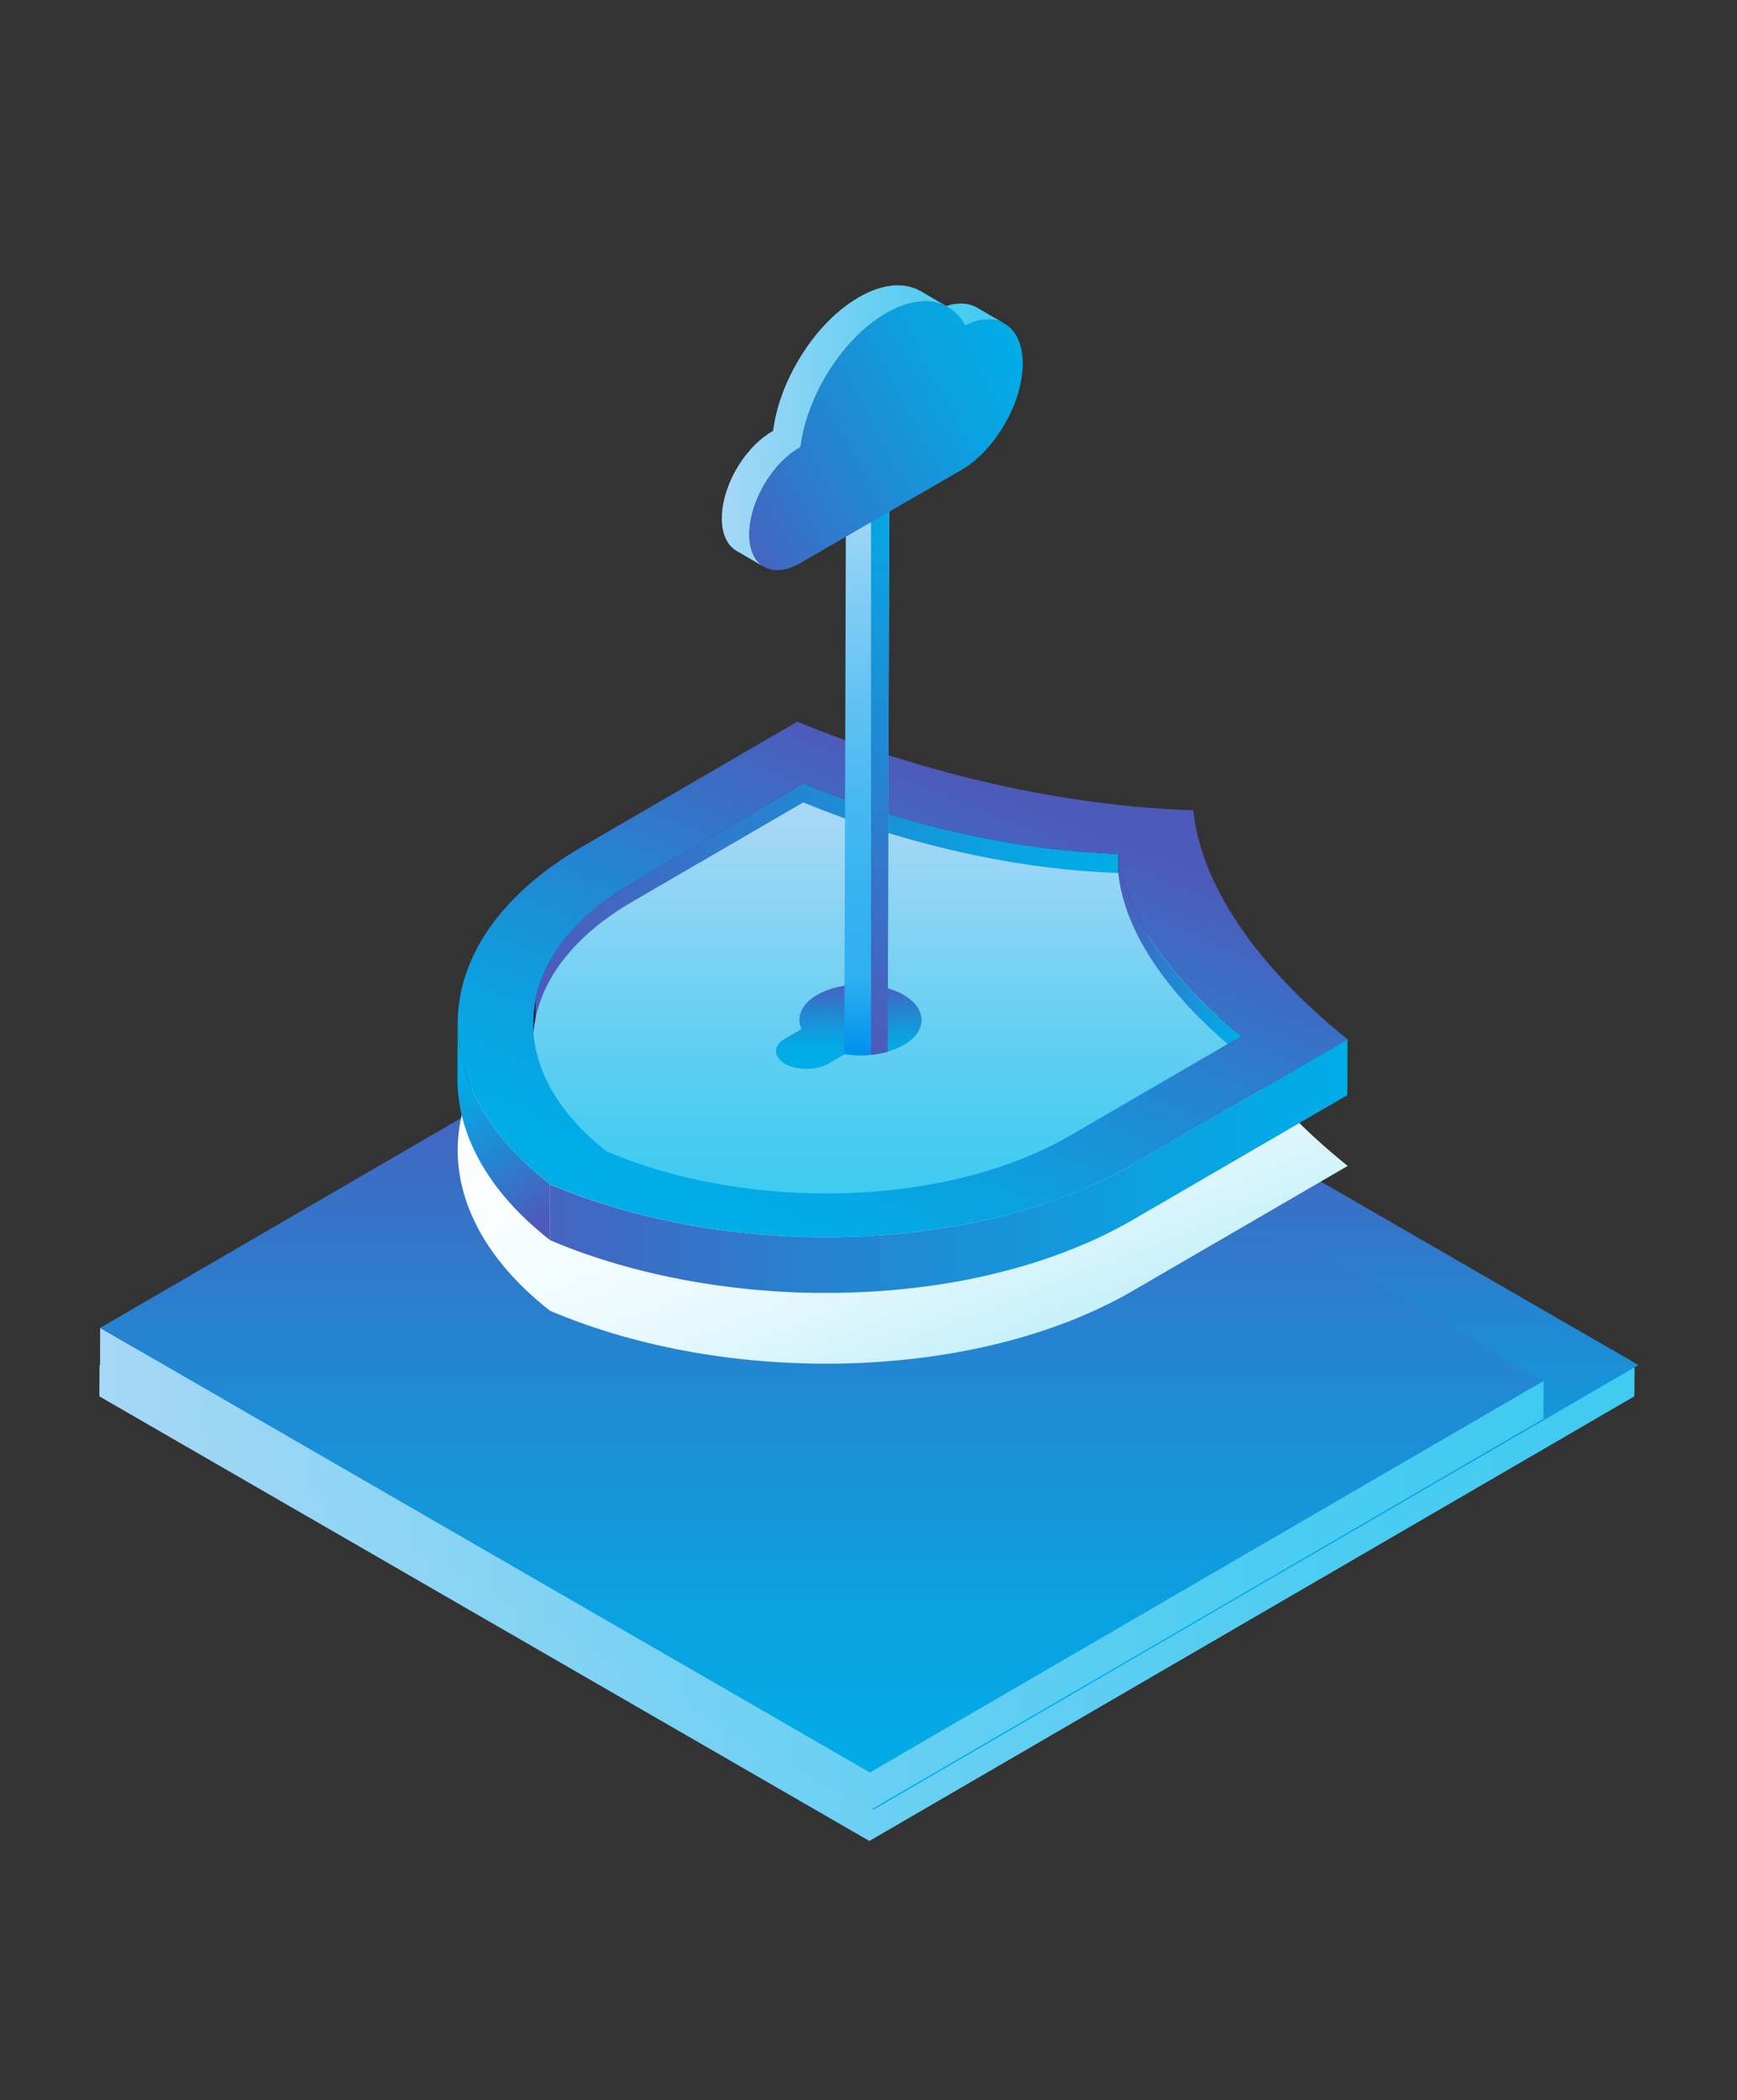<svg width="67" height="81" viewBox="0 0 67 81" fill="none" xmlns="http://www.w3.org/2000/svg">
<rect x="0" y="0" width="67" height="81" fill="#333333" stroke="none"/>
<g clip-path="url(#clip0_313_1683)">
<path d="M33.54 69.794L3.84 52.646L3.833 53.853L33.534 71L63.042 53.851L63.049 52.645L33.54 69.794Z" fill="url(#paint0_linear_313_1683)"/>
<path d="M63.2 52.645L33.692 69.794L3.991 52.646L33.5 35.498L63.2 52.645Z" fill="url(#paint1_linear_313_1683)"/>
<path d="M33.553 68.354L3.863 51.212L3.859 52.678L33.549 69.82L59.534 54.719L59.539 53.253L33.553 68.354Z" fill="url(#paint2_linear_313_1683)"/>
<path d="M25.108 38.866L40.483 47.743H48.639C49.508 47.743 50.342 47.943 50.958 48.299L59.539 53.253L33.554 68.354L3.863 51.212L25.107 38.866H25.108Z" fill="url(#paint3_linear_313_1683)"/>
<path style="mix-blend-mode:multiply" d="M46.029 36.13C41.207 35.974 35.797 34.798 30.756 32.71L22.464 37.528C16.472 41.011 16.104 46.553 21.215 50.551C28.133 53.498 37.698 53.267 43.692 49.784L51.984 44.966C48.361 42.053 46.313 38.923 46.029 36.131V36.13Z" fill="url(#paint4_linear_313_1683)"/>
<path d="M42.777 32.917C42.66 32.912 42.542 32.906 42.424 32.898C42.42 32.898 42.417 32.898 42.413 32.898C42.361 32.896 42.308 32.892 42.255 32.888C42.186 32.883 42.116 32.88 42.047 32.875C42.035 32.875 42.023 32.872 42.009 32.872C41.899 32.865 41.788 32.856 41.679 32.848C41.538 32.837 41.398 32.823 41.256 32.809C41.212 32.806 41.167 32.801 41.123 32.796C41.025 32.786 40.926 32.776 40.826 32.765C40.776 32.76 40.727 32.754 40.676 32.748C40.577 32.737 40.479 32.724 40.38 32.712C40.335 32.706 40.288 32.701 40.242 32.695C40.11 32.678 39.979 32.66 39.847 32.642C39.836 32.641 39.823 32.638 39.812 32.637C39.653 32.615 39.493 32.59 39.333 32.566C39.29 32.558 39.246 32.552 39.202 32.544C39.072 32.524 38.941 32.501 38.811 32.479C38.776 32.473 38.743 32.468 38.708 32.462C38.548 32.434 38.389 32.405 38.229 32.374C38.192 32.367 38.154 32.36 38.117 32.352C37.988 32.328 37.858 32.302 37.728 32.275C37.676 32.264 37.624 32.254 37.572 32.243C37.527 32.233 37.481 32.223 37.434 32.213C37.359 32.197 37.283 32.181 37.208 32.164C37.162 32.154 37.115 32.144 37.07 32.133C36.991 32.116 36.912 32.097 36.833 32.079C36.791 32.069 36.749 32.059 36.708 32.05C36.61 32.028 36.514 32.005 36.417 31.982C36.393 31.975 36.37 31.97 36.347 31.964C36.226 31.935 36.106 31.905 35.986 31.874C35.952 31.866 35.919 31.857 35.887 31.848C35.8 31.826 35.712 31.803 35.625 31.779C35.58 31.768 35.537 31.756 35.493 31.744C35.415 31.723 35.339 31.702 35.261 31.68C35.214 31.667 35.169 31.654 35.122 31.64C35.057 31.622 34.991 31.603 34.926 31.585C34.846 31.561 34.766 31.538 34.686 31.515C34.629 31.497 34.571 31.481 34.514 31.464C34.433 31.439 34.352 31.415 34.271 31.39C34.215 31.373 34.158 31.356 34.103 31.338C34.018 31.311 33.933 31.284 33.848 31.257C33.796 31.241 33.745 31.224 33.693 31.208C33.596 31.176 33.498 31.144 33.401 31.112C33.361 31.098 33.323 31.086 33.284 31.073C33.148 31.028 33.013 30.981 32.877 30.933C32.85 30.923 32.823 30.913 32.797 30.905C32.689 30.866 32.58 30.827 32.472 30.788C32.424 30.77 32.374 30.752 32.327 30.733C32.24 30.701 32.153 30.669 32.066 30.637C32.012 30.616 31.958 30.597 31.905 30.576C31.824 30.545 31.744 30.514 31.662 30.482C31.618 30.465 31.575 30.448 31.531 30.43C31.348 30.359 31.167 30.285 30.986 30.211L24.39 34.045C24.335 34.077 24.281 34.108 24.228 34.14C24.218 34.146 24.21 34.151 24.201 34.157C24.156 34.186 24.11 34.213 24.064 34.241C24.035 34.26 24.005 34.278 23.976 34.297C23.927 34.327 23.878 34.359 23.83 34.391C23.806 34.407 23.781 34.423 23.758 34.439C23.689 34.486 23.62 34.533 23.553 34.58L23.548 34.584C23.479 34.632 23.412 34.681 23.345 34.73C23.323 34.746 23.302 34.762 23.281 34.779C23.236 34.813 23.192 34.846 23.149 34.879C23.124 34.899 23.1 34.919 23.075 34.938C23.037 34.969 22.999 35 22.96 35.031C22.935 35.052 22.909 35.074 22.884 35.095C22.848 35.124 22.814 35.154 22.779 35.184C22.754 35.206 22.729 35.228 22.703 35.25C22.67 35.28 22.637 35.309 22.605 35.339C22.593 35.349 22.581 35.358 22.57 35.37C22.548 35.391 22.526 35.411 22.505 35.431C22.494 35.441 22.484 35.451 22.473 35.462C22.426 35.506 22.38 35.551 22.336 35.596C22.326 35.606 22.316 35.616 22.306 35.626C22.271 35.663 22.235 35.7 22.199 35.737C22.187 35.749 22.176 35.761 22.165 35.774C22.122 35.819 22.08 35.865 22.039 35.912C22.037 35.914 22.034 35.918 22.032 35.92C21.993 35.963 21.955 36.008 21.918 36.051C21.907 36.064 21.896 36.077 21.885 36.09C21.853 36.13 21.821 36.169 21.789 36.209C21.783 36.217 21.775 36.226 21.769 36.233C21.767 36.236 21.764 36.239 21.762 36.242C21.753 36.253 21.744 36.264 21.736 36.275C21.7 36.322 21.664 36.367 21.63 36.414C21.615 36.435 21.6 36.456 21.584 36.477C21.556 36.518 21.528 36.557 21.499 36.598C21.485 36.62 21.47 36.642 21.455 36.664C21.428 36.706 21.401 36.748 21.374 36.79C21.361 36.81 21.349 36.83 21.337 36.849C21.301 36.907 21.268 36.964 21.235 37.022C21.232 37.025 21.23 37.029 21.228 37.033C21.195 37.093 21.163 37.152 21.132 37.212C21.122 37.23 21.114 37.248 21.104 37.267C21.083 37.308 21.063 37.349 21.044 37.39C21.032 37.413 21.023 37.436 21.012 37.459C20.994 37.496 20.978 37.534 20.962 37.571C20.952 37.596 20.941 37.62 20.931 37.644C20.917 37.681 20.902 37.717 20.888 37.754C20.883 37.767 20.877 37.779 20.872 37.793C20.867 37.805 20.864 37.816 20.86 37.829C20.846 37.864 20.834 37.9 20.823 37.935C20.814 37.959 20.806 37.984 20.798 38.009C20.786 38.046 20.775 38.083 20.764 38.12C20.756 38.143 20.749 38.166 20.743 38.19C20.732 38.23 20.721 38.271 20.711 38.313C20.706 38.333 20.7 38.352 20.696 38.372C20.681 38.432 20.668 38.493 20.655 38.554C20.655 38.554 20.655 38.56 20.654 38.564C20.643 38.622 20.632 38.681 20.623 38.74C20.62 38.761 20.617 38.781 20.615 38.802C20.609 38.844 20.602 38.885 20.598 38.926C20.595 38.951 20.593 38.974 20.59 38.999C20.588 39.024 20.584 39.048 20.583 39.073V39.084C20.575 39.17 20.569 39.257 20.567 39.344L20.561 41.493C20.564 41.378 20.572 41.262 20.584 41.148C20.586 41.123 20.589 41.1 20.591 41.075C20.596 41.033 20.602 40.993 20.609 40.951C20.611 40.93 20.615 40.91 20.617 40.889C20.627 40.83 20.637 40.772 20.649 40.713C20.649 40.71 20.649 40.707 20.651 40.704C20.663 40.644 20.676 40.582 20.691 40.522C20.696 40.502 20.701 40.483 20.706 40.463C20.716 40.422 20.727 40.38 20.738 40.34C20.744 40.316 20.752 40.293 20.759 40.269C20.77 40.232 20.781 40.196 20.793 40.158C20.802 40.134 20.809 40.109 20.818 40.083C20.83 40.048 20.843 40.012 20.855 39.977C20.864 39.953 20.873 39.928 20.883 39.902C20.897 39.865 20.912 39.83 20.927 39.793C20.936 39.768 20.946 39.743 20.957 39.72C20.973 39.683 20.991 39.645 21.006 39.608C21.016 39.584 21.027 39.562 21.039 39.539C21.058 39.498 21.078 39.456 21.099 39.416C21.109 39.397 21.117 39.379 21.127 39.359C21.158 39.3 21.19 39.241 21.223 39.181C21.226 39.178 21.228 39.174 21.231 39.169C21.264 39.111 21.297 39.053 21.333 38.997C21.345 38.977 21.358 38.957 21.37 38.938C21.396 38.896 21.423 38.854 21.451 38.812C21.466 38.79 21.481 38.767 21.496 38.745C21.523 38.705 21.551 38.665 21.581 38.625C21.596 38.604 21.61 38.583 21.626 38.562C21.661 38.515 21.695 38.469 21.732 38.423C21.743 38.408 21.754 38.394 21.765 38.379C21.772 38.371 21.779 38.362 21.785 38.355C21.816 38.315 21.848 38.276 21.881 38.236C21.892 38.223 21.904 38.211 21.915 38.197C21.951 38.154 21.988 38.11 22.028 38.066C22.03 38.064 22.033 38.06 22.035 38.058C22.076 38.012 22.119 37.965 22.161 37.92C22.172 37.908 22.184 37.895 22.197 37.883C22.231 37.846 22.267 37.809 22.304 37.772C22.314 37.762 22.324 37.752 22.333 37.742C22.378 37.698 22.423 37.653 22.47 37.608C22.481 37.598 22.491 37.589 22.502 37.579C22.535 37.548 22.569 37.517 22.602 37.486C22.634 37.457 22.667 37.427 22.701 37.398C22.725 37.375 22.751 37.353 22.777 37.331C22.811 37.301 22.846 37.272 22.882 37.242C22.908 37.221 22.932 37.199 22.958 37.178C22.995 37.147 23.033 37.117 23.071 37.087C23.096 37.067 23.121 37.048 23.147 37.028C23.19 36.995 23.234 36.961 23.278 36.928C23.301 36.912 23.322 36.895 23.343 36.879C23.409 36.83 23.477 36.78 23.546 36.732L23.551 36.728C23.619 36.682 23.686 36.635 23.755 36.588C23.779 36.572 23.803 36.556 23.828 36.54C23.876 36.508 23.924 36.477 23.973 36.445C24.003 36.427 24.032 36.408 24.062 36.39C24.108 36.361 24.152 36.333 24.199 36.306C24.262 36.268 24.323 36.231 24.387 36.194L30.983 32.36C31.165 32.435 31.346 32.508 31.528 32.579C31.549 32.588 31.571 32.596 31.592 32.605C31.614 32.614 31.637 32.622 31.66 32.631C31.74 32.663 31.821 32.694 31.903 32.724C31.957 32.745 32.01 32.766 32.064 32.786C32.15 32.819 32.238 32.851 32.324 32.883C32.372 32.901 32.42 32.919 32.469 32.936C32.578 32.976 32.686 33.014 32.795 33.053C32.822 33.063 32.849 33.073 32.875 33.082C33.01 33.13 33.146 33.175 33.281 33.222C33.321 33.236 33.359 33.248 33.398 33.262C33.496 33.294 33.593 33.327 33.69 33.358C33.742 33.375 33.794 33.391 33.846 33.407C33.931 33.434 34.016 33.461 34.101 33.488C34.156 33.505 34.213 33.523 34.268 33.54C34.349 33.565 34.431 33.589 34.512 33.614C34.569 33.631 34.627 33.648 34.683 33.664C34.763 33.688 34.843 33.711 34.924 33.735C34.954 33.743 34.985 33.753 35.016 33.762C35.05 33.772 35.085 33.782 35.118 33.79C35.165 33.804 35.211 33.816 35.258 33.83C35.335 33.85 35.413 33.873 35.489 33.894C35.533 33.906 35.577 33.917 35.621 33.929C35.708 33.953 35.796 33.975 35.883 33.998C35.917 34.007 35.949 34.016 35.982 34.024C36.103 34.055 36.222 34.085 36.343 34.114C36.366 34.12 36.391 34.125 36.414 34.131C36.51 34.155 36.606 34.178 36.704 34.2C36.746 34.21 36.789 34.22 36.831 34.23C36.91 34.248 36.987 34.266 37.066 34.284C37.113 34.294 37.158 34.305 37.204 34.315C37.279 34.331 37.356 34.348 37.431 34.364C37.476 34.374 37.523 34.384 37.569 34.394C37.595 34.399 37.619 34.405 37.645 34.41C37.671 34.415 37.697 34.42 37.723 34.426C37.852 34.453 37.983 34.478 38.112 34.504C38.149 34.511 38.187 34.518 38.224 34.526C38.384 34.556 38.544 34.585 38.703 34.613C38.738 34.619 38.771 34.624 38.806 34.63C38.936 34.653 39.067 34.675 39.197 34.696C39.241 34.703 39.285 34.709 39.328 34.717C39.488 34.741 39.647 34.766 39.807 34.788H39.811C39.821 34.791 39.832 34.792 39.842 34.793C39.974 34.812 40.105 34.829 40.237 34.846C40.283 34.852 40.33 34.857 40.375 34.863C40.474 34.876 40.572 34.888 40.671 34.899C40.721 34.905 40.772 34.91 40.821 34.916C40.92 34.927 41.02 34.937 41.118 34.947C41.163 34.952 41.207 34.956 41.251 34.961C41.392 34.974 41.533 34.986 41.673 34.999C41.787 35.009 41.902 35.017 42.015 35.025C42.024 35.025 42.031 35.026 42.04 35.027C42.112 35.032 42.185 35.037 42.257 35.041C42.306 35.044 42.356 35.047 42.406 35.05C42.42 35.05 42.435 35.052 42.451 35.053C42.557 35.059 42.664 35.064 42.769 35.069C42.89 35.074 43.011 35.079 43.13 35.083L43.136 32.934C43.017 32.93 42.896 32.925 42.775 32.92L42.777 32.917Z" fill="url(#paint5_linear_313_1683)"/>
<path d="M20.566 39.34C20.566 39.381 20.564 39.42 20.563 39.461L20.557 41.61C20.557 41.569 20.557 41.53 20.56 41.489C20.567 41.225 20.597 40.963 20.649 40.702L20.656 38.553C20.604 38.814 20.573 39.077 20.566 39.34Z" fill="#171E40"/>
<path d="M43.138 32.931L43.132 35.08C43.209 35.844 43.452 36.64 43.856 37.448C43.929 37.595 44.008 37.742 44.092 37.89C44.385 38.408 44.742 38.93 45.163 39.451C45.584 39.972 46.066 40.495 46.611 41.011C46.689 41.085 46.768 41.159 46.848 41.232C47.168 41.526 47.509 41.818 47.869 42.108L47.875 39.959C44.993 37.642 43.364 35.151 43.138 32.93V32.931Z" fill="url(#paint6_linear_313_1683)"/>
<path d="M43.138 33.666C39.301 33.542 34.996 32.606 30.986 30.944L24.39 34.777C19.622 37.548 19.33 41.957 23.396 45.137C28.899 47.482 36.509 47.298 41.277 44.527L47.874 40.694C44.992 38.377 43.362 35.887 43.136 33.666H43.138Z" fill="url(#paint7_linear_313_1683)"/>
<path d="M46.029 31.251C41.207 31.096 35.797 29.919 30.756 27.831L22.464 32.649C16.472 36.132 16.104 41.674 21.215 45.672C28.133 48.619 37.698 48.389 43.692 44.906L51.984 40.087C48.361 37.175 46.313 34.044 46.029 31.252V31.251ZM41.279 43.794C36.511 46.565 28.899 46.749 23.397 44.404C19.331 41.224 19.623 36.815 24.391 34.044L30.987 30.21C34.998 31.872 39.302 32.807 43.139 32.931C43.364 35.153 44.994 37.644 47.876 39.96L41.28 43.794H41.279Z" fill="url(#paint8_linear_313_1683)"/>
<path d="M18.332 42.284C17.877 41.357 17.651 40.405 17.653 39.459L17.647 41.607C17.641 43.771 18.833 45.963 21.208 47.821L21.214 47.823V45.672C19.878 44.627 18.916 43.476 18.332 42.284Z" fill="url(#paint9_linear_313_1683)"/>
<path d="M43.692 44.906C43.57 44.977 43.446 45.046 43.322 45.114C43.288 45.132 43.256 45.15 43.223 45.167C43.11 45.227 42.995 45.287 42.879 45.347C42.866 45.354 42.852 45.36 42.839 45.367C42.71 45.432 42.582 45.494 42.452 45.556C42.418 45.572 42.384 45.588 42.351 45.603C42.239 45.655 42.125 45.706 42.011 45.757C41.988 45.767 41.966 45.777 41.943 45.786C41.81 45.844 41.675 45.901 41.54 45.956C41.507 45.97 41.473 45.983 41.439 45.997C41.326 46.043 41.211 46.088 41.095 46.133C41.067 46.144 41.038 46.155 41.009 46.166C40.871 46.218 40.732 46.268 40.591 46.317C40.559 46.328 40.527 46.34 40.495 46.351C40.378 46.391 40.26 46.431 40.142 46.47C40.106 46.483 40.07 46.494 40.033 46.506C39.956 46.531 39.878 46.555 39.8 46.579C39.758 46.591 39.718 46.605 39.676 46.617C39.576 46.648 39.476 46.676 39.375 46.706C39.356 46.712 39.335 46.718 39.315 46.723C39.194 46.757 39.072 46.791 38.95 46.824C38.914 46.834 38.879 46.842 38.843 46.852C38.757 46.874 38.669 46.898 38.582 46.92C38.535 46.931 38.488 46.943 38.441 46.954C38.364 46.973 38.287 46.991 38.21 47.01C38.159 47.022 38.109 47.033 38.058 47.044C37.983 47.062 37.908 47.078 37.833 47.095C37.781 47.106 37.729 47.117 37.676 47.128C37.601 47.144 37.526 47.159 37.451 47.175C37.399 47.185 37.346 47.196 37.294 47.206C37.217 47.221 37.14 47.235 37.063 47.25C37.015 47.259 36.968 47.267 36.92 47.276C36.763 47.304 36.607 47.33 36.45 47.356C36.42 47.361 36.388 47.366 36.356 47.371C36.221 47.392 36.086 47.413 35.952 47.431C35.914 47.436 35.877 47.442 35.839 47.447C35.68 47.469 35.522 47.49 35.361 47.509C35.332 47.513 35.302 47.516 35.271 47.519C35.133 47.535 34.995 47.55 34.857 47.564C34.817 47.568 34.776 47.573 34.736 47.577C34.612 47.589 34.489 47.6 34.365 47.61C34.345 47.611 34.324 47.614 34.304 47.615C34.161 47.627 34.017 47.637 33.873 47.647C33.831 47.649 33.791 47.652 33.749 47.654C33.644 47.66 33.539 47.666 33.434 47.673C33.385 47.675 33.337 47.678 33.288 47.68C33.183 47.685 33.078 47.69 32.975 47.694C32.932 47.695 32.889 47.697 32.846 47.699C32.733 47.702 32.621 47.705 32.509 47.707C32.483 47.707 32.459 47.708 32.433 47.71C32.295 47.712 32.158 47.713 32.02 47.715C31.981 47.715 31.941 47.715 31.902 47.715C31.803 47.715 31.703 47.715 31.605 47.715C31.554 47.715 31.504 47.713 31.452 47.712C31.363 47.712 31.276 47.71 31.187 47.707C31.133 47.707 31.079 47.705 31.025 47.703C30.942 47.701 30.858 47.699 30.776 47.695C30.721 47.692 30.669 47.691 30.614 47.689C30.527 47.685 30.441 47.681 30.353 47.676C30.304 47.674 30.255 47.671 30.205 47.669C30.103 47.663 30.001 47.657 29.9 47.651C29.866 47.648 29.832 47.647 29.799 47.644C29.663 47.635 29.528 47.625 29.393 47.614C29.361 47.611 29.329 47.607 29.296 47.605C29.192 47.596 29.089 47.586 28.986 47.577C28.936 47.572 28.888 47.567 28.839 47.562C28.752 47.553 28.665 47.544 28.578 47.535C28.525 47.529 28.472 47.522 28.419 47.516C28.335 47.506 28.253 47.496 28.169 47.487C28.114 47.48 28.061 47.473 28.009 47.467C27.925 47.456 27.84 47.445 27.756 47.434C27.706 47.426 27.655 47.42 27.603 47.413C27.497 47.398 27.391 47.382 27.285 47.365C27.253 47.36 27.221 47.355 27.189 47.35C27.052 47.328 26.915 47.306 26.778 47.282C26.743 47.276 26.709 47.27 26.674 47.264C26.572 47.245 26.468 47.227 26.366 47.208C26.318 47.2 26.27 47.19 26.222 47.18C26.132 47.163 26.044 47.145 25.955 47.127C25.907 47.117 25.859 47.107 25.811 47.097C25.695 47.073 25.579 47.048 25.464 47.022C25.434 47.015 25.403 47.009 25.372 47.001C25.228 46.969 25.085 46.935 24.942 46.9C24.906 46.892 24.872 46.883 24.836 46.874C24.726 46.847 24.617 46.819 24.507 46.791C24.463 46.779 24.418 46.767 24.374 46.756C24.261 46.725 24.149 46.694 24.035 46.662C24.003 46.654 23.971 46.645 23.939 46.635C23.908 46.627 23.879 46.618 23.848 46.609C23.77 46.587 23.693 46.564 23.616 46.54C23.578 46.529 23.541 46.517 23.504 46.506C23.433 46.484 23.361 46.462 23.29 46.439C23.253 46.428 23.216 46.416 23.179 46.405C23.1 46.379 23.021 46.353 22.942 46.327C22.917 46.319 22.89 46.31 22.864 46.301C22.759 46.266 22.655 46.23 22.552 46.194C22.529 46.186 22.505 46.177 22.482 46.17C22.402 46.141 22.322 46.112 22.241 46.083C22.206 46.07 22.171 46.057 22.136 46.044C22.067 46.018 21.997 45.992 21.93 45.966C21.894 45.953 21.857 45.938 21.821 45.924C21.751 45.897 21.681 45.869 21.611 45.841C21.579 45.827 21.545 45.815 21.513 45.801C21.412 45.761 21.312 45.719 21.211 45.675V47.827C21.309 47.869 21.407 47.909 21.507 47.95C21.539 47.963 21.572 47.976 21.604 47.989C21.652 48.009 21.699 48.028 21.747 48.047C21.77 48.056 21.792 48.064 21.814 48.073C21.85 48.087 21.887 48.101 21.922 48.115C21.991 48.141 22.059 48.168 22.128 48.194C22.164 48.207 22.198 48.22 22.234 48.233C22.314 48.263 22.394 48.291 22.474 48.319C22.498 48.328 22.521 48.337 22.544 48.344C22.648 48.381 22.752 48.417 22.856 48.451C22.882 48.46 22.909 48.469 22.935 48.477C23.014 48.503 23.093 48.529 23.172 48.555C23.209 48.567 23.245 48.578 23.282 48.589C23.354 48.611 23.425 48.634 23.497 48.656C23.534 48.667 23.572 48.679 23.609 48.69C23.687 48.714 23.764 48.736 23.842 48.759C23.871 48.768 23.902 48.777 23.932 48.785C23.94 48.788 23.95 48.79 23.959 48.793C23.982 48.799 24.006 48.805 24.028 48.811C24.14 48.843 24.253 48.874 24.367 48.905C24.411 48.917 24.455 48.928 24.5 48.939C24.609 48.968 24.719 48.996 24.829 49.023C24.864 49.032 24.899 49.04 24.935 49.049C25.078 49.083 25.221 49.118 25.365 49.15C25.395 49.157 25.426 49.163 25.457 49.171C25.573 49.197 25.687 49.221 25.803 49.246C25.825 49.251 25.846 49.256 25.869 49.26C25.894 49.264 25.922 49.269 25.947 49.276C26.036 49.294 26.126 49.311 26.215 49.328C26.263 49.338 26.311 49.347 26.359 49.357C26.461 49.377 26.563 49.395 26.667 49.412C26.701 49.419 26.736 49.425 26.77 49.431C26.907 49.454 27.044 49.478 27.182 49.498C27.214 49.504 27.246 49.508 27.278 49.513C27.384 49.529 27.49 49.545 27.596 49.561C27.612 49.564 27.628 49.566 27.644 49.569C27.678 49.574 27.713 49.577 27.747 49.582C27.831 49.593 27.916 49.606 28 49.617C28.053 49.624 28.107 49.63 28.16 49.636C28.244 49.646 28.326 49.656 28.41 49.666C28.463 49.672 28.516 49.678 28.569 49.685C28.657 49.694 28.743 49.703 28.83 49.712C28.88 49.717 28.928 49.721 28.977 49.727C29.08 49.736 29.184 49.745 29.287 49.755C29.316 49.757 29.343 49.76 29.371 49.762H29.384C29.519 49.775 29.653 49.784 29.789 49.794C29.822 49.797 29.857 49.798 29.89 49.8C29.992 49.806 30.093 49.814 30.195 49.819C30.245 49.821 30.294 49.824 30.343 49.826C30.431 49.831 30.517 49.835 30.604 49.839C30.659 49.841 30.712 49.842 30.766 49.845C30.848 49.847 30.932 49.851 31.015 49.852C31.043 49.852 31.071 49.855 31.1 49.855C31.126 49.855 31.151 49.855 31.177 49.856C31.266 49.858 31.354 49.859 31.442 49.861C31.493 49.861 31.543 49.862 31.595 49.863C31.694 49.863 31.793 49.863 31.892 49.863C31.931 49.863 31.971 49.863 32.009 49.863C32.147 49.863 32.284 49.861 32.422 49.858C32.448 49.858 32.472 49.857 32.498 49.856C32.61 49.853 32.722 49.851 32.834 49.847C32.848 49.847 32.86 49.847 32.874 49.847C32.903 49.847 32.934 49.845 32.964 49.843C33.069 49.84 33.173 49.835 33.277 49.83C33.326 49.828 33.374 49.825 33.423 49.823C33.528 49.818 33.633 49.812 33.737 49.804C33.779 49.802 33.82 49.799 33.862 49.797C34.006 49.787 34.149 49.776 34.293 49.765C34.313 49.763 34.334 49.761 34.353 49.76C34.477 49.75 34.601 49.737 34.724 49.727C34.742 49.725 34.759 49.724 34.775 49.721C34.798 49.719 34.822 49.717 34.845 49.714C34.983 49.701 35.121 49.685 35.259 49.669C35.289 49.665 35.318 49.662 35.349 49.659C35.509 49.639 35.668 49.619 35.827 49.597C35.864 49.592 35.901 49.586 35.939 49.581C36.075 49.561 36.209 49.542 36.343 49.521C36.375 49.516 36.406 49.511 36.438 49.506C36.596 49.48 36.752 49.454 36.907 49.426C36.92 49.423 36.933 49.422 36.946 49.42C36.98 49.413 37.016 49.406 37.05 49.4C37.128 49.385 37.206 49.372 37.282 49.356C37.334 49.346 37.387 49.335 37.438 49.325C37.514 49.31 37.589 49.294 37.664 49.278C37.716 49.267 37.769 49.256 37.821 49.245C37.896 49.229 37.971 49.212 38.045 49.194C38.095 49.183 38.146 49.171 38.196 49.16C38.274 49.141 38.352 49.123 38.428 49.104C38.475 49.093 38.522 49.082 38.568 49.07C38.656 49.048 38.742 49.025 38.83 49.002C38.865 48.992 38.901 48.983 38.937 48.974C39.059 48.942 39.181 48.907 39.301 48.873C39.322 48.867 39.342 48.86 39.363 48.854C39.463 48.826 39.564 48.796 39.662 48.766C39.704 48.753 39.746 48.74 39.787 48.727C39.864 48.704 39.942 48.679 40.02 48.655C40.034 48.65 40.049 48.646 40.063 48.641C40.085 48.634 40.106 48.626 40.128 48.619C40.246 48.581 40.365 48.54 40.482 48.499C40.514 48.488 40.546 48.477 40.578 48.466C40.718 48.417 40.857 48.366 40.995 48.315C41.024 48.303 41.053 48.292 41.082 48.281C41.197 48.237 41.312 48.193 41.425 48.146C41.459 48.132 41.492 48.119 41.526 48.105C41.662 48.05 41.796 47.993 41.929 47.935C41.952 47.925 41.974 47.915 41.997 47.906C42.112 47.855 42.225 47.803 42.337 47.752C42.37 47.736 42.405 47.721 42.438 47.705C42.569 47.643 42.698 47.58 42.825 47.516C42.839 47.509 42.852 47.503 42.866 47.495C42.981 47.436 43.096 47.377 43.209 47.315C43.243 47.298 43.275 47.28 43.308 47.262C43.432 47.195 43.557 47.126 43.679 47.054L51.97 42.236L51.977 40.087L43.685 44.906H43.692Z" fill="url(#paint10_linear_313_1683)"/>
<path d="M34.853 38.37C33.929 37.836 32.436 37.836 31.518 38.37C30.904 38.727 30.704 39.232 30.916 39.688L30.275 40.06C29.817 40.326 29.82 40.758 30.28 41.026C30.742 41.292 31.489 41.292 31.947 41.026L32.588 40.654C33.375 40.776 34.247 40.659 34.862 40.301C35.78 39.768 35.775 38.903 34.851 38.37H34.853Z" fill="url(#paint11_linear_313_1683)"/>
<path d="M34.306 16.438C34.317 16.306 34.236 16.171 34.062 16.07C33.734 15.88 33.205 15.881 32.88 16.07C32.719 16.163 32.637 16.287 32.637 16.411L32.576 38.017L32.568 40.566C32.568 40.597 32.573 40.628 32.583 40.659L32.589 40.655C33.138 40.74 33.724 40.706 34.239 40.559L34.246 38.117L34.308 16.415C34.308 16.422 34.307 16.431 34.306 16.438Z" fill="url(#paint12_linear_313_1683)"/>
<path d="M34.306 16.438C34.317 16.306 34.237 16.171 34.062 16.07C33.93 15.993 33.766 15.95 33.597 15.935V40.678C33.818 40.656 34.035 40.617 34.24 40.558L34.248 38.116L34.309 16.413C34.309 16.421 34.308 16.43 34.307 16.437L34.306 16.438Z" fill="url(#paint13_linear_313_1683)"/>
<path d="M37.506 12.439C37.519 12.434 37.531 12.43 37.543 12.425C37.585 12.412 37.627 12.398 37.668 12.387C37.677 12.385 37.687 12.382 37.696 12.38C37.722 12.374 37.746 12.366 37.772 12.361C37.786 12.359 37.799 12.357 37.812 12.354C37.833 12.35 37.854 12.345 37.875 12.343C37.907 12.338 37.937 12.334 37.969 12.331C37.973 12.331 37.976 12.331 37.979 12.331C38.006 12.328 38.033 12.326 38.061 12.324C38.107 12.322 38.154 12.323 38.2 12.324C38.21 12.324 38.218 12.324 38.228 12.326C38.271 12.329 38.313 12.333 38.354 12.34C38.36 12.34 38.366 12.343 38.372 12.344C38.408 12.35 38.443 12.359 38.477 12.369C38.484 12.371 38.493 12.373 38.5 12.375C38.537 12.386 38.574 12.4 38.61 12.413C38.617 12.416 38.625 12.419 38.632 12.423C38.664 12.437 38.696 12.453 38.726 12.469C38.734 12.473 38.743 12.477 38.751 12.482L37.687 11.864C37.687 11.864 37.679 11.859 37.675 11.856C37.671 11.854 37.666 11.853 37.663 11.85C37.632 11.833 37.601 11.818 37.569 11.805C37.564 11.802 37.56 11.8 37.556 11.798C37.553 11.798 37.55 11.797 37.548 11.796C37.512 11.781 37.475 11.769 37.438 11.758C37.436 11.758 37.434 11.755 37.43 11.755C37.425 11.754 37.42 11.753 37.414 11.752C37.379 11.742 37.345 11.734 37.309 11.727C37.304 11.727 37.3 11.724 37.295 11.724C37.294 11.724 37.292 11.724 37.291 11.724C37.25 11.717 37.208 11.713 37.165 11.71C37.16 11.71 37.156 11.71 37.153 11.708C37.148 11.708 37.143 11.708 37.138 11.708C37.092 11.706 37.045 11.705 36.999 11.708C36.997 11.708 36.996 11.708 36.995 11.708C36.969 11.708 36.943 11.712 36.917 11.715C36.914 11.715 36.91 11.715 36.907 11.715C36.878 11.717 36.847 11.722 36.816 11.726H36.812C36.792 11.729 36.769 11.734 36.748 11.738C36.736 11.74 36.723 11.743 36.71 11.745C36.684 11.752 36.658 11.758 36.631 11.765C36.623 11.768 36.614 11.769 36.606 11.771C36.571 11.781 36.535 11.791 36.501 11.803L35.51 11.228C35.51 11.228 35.498 11.22 35.492 11.218C35.461 11.201 35.43 11.185 35.399 11.17C35.392 11.166 35.385 11.163 35.376 11.16C35.359 11.152 35.342 11.144 35.323 11.137C35.311 11.132 35.3 11.128 35.287 11.123C35.277 11.12 35.268 11.116 35.258 11.112C35.221 11.098 35.184 11.086 35.146 11.075H35.144C35.144 11.075 35.139 11.074 35.138 11.073C35.101 11.063 35.064 11.053 35.027 11.046C35.016 11.043 35.005 11.041 34.994 11.039C34.983 11.037 34.971 11.034 34.96 11.032C34.939 11.028 34.916 11.026 34.894 11.022C34.886 11.022 34.877 11.02 34.868 11.018C34.831 11.014 34.794 11.01 34.756 11.007C34.751 11.007 34.748 11.007 34.743 11.007C34.732 11.007 34.719 11.007 34.708 11.006C34.676 11.005 34.643 11.005 34.61 11.005C34.596 11.005 34.581 11.005 34.567 11.005C34.556 11.005 34.546 11.005 34.535 11.005C34.514 11.005 34.491 11.007 34.469 11.01C34.454 11.01 34.441 11.011 34.426 11.014C34.38 11.017 34.334 11.023 34.286 11.031C34.279 11.031 34.272 11.033 34.266 11.034C34.223 11.042 34.178 11.049 34.134 11.059C34.117 11.063 34.098 11.068 34.08 11.073C34.05 11.08 34.021 11.086 33.99 11.095C33.986 11.095 33.984 11.097 33.98 11.097C33.921 11.113 33.861 11.132 33.8 11.153C33.789 11.156 33.778 11.161 33.767 11.165C33.717 11.182 33.667 11.202 33.617 11.222C33.611 11.224 33.604 11.227 33.598 11.229C33.557 11.246 33.516 11.264 33.475 11.283C33.469 11.286 33.461 11.29 33.455 11.293C33.411 11.314 33.367 11.336 33.321 11.358C33.307 11.366 33.294 11.372 33.28 11.38C33.229 11.407 33.178 11.434 33.126 11.464C33.076 11.494 33.025 11.525 32.975 11.556C32.959 11.566 32.943 11.577 32.925 11.588C32.892 11.61 32.858 11.631 32.825 11.654C32.805 11.668 32.785 11.681 32.765 11.695C32.736 11.716 32.706 11.737 32.677 11.758C32.656 11.773 32.635 11.789 32.614 11.805C32.585 11.825 32.558 11.846 32.53 11.869C32.509 11.885 32.488 11.902 32.467 11.919C32.44 11.941 32.413 11.962 32.387 11.984C32.366 12.002 32.345 12.02 32.324 12.039C32.298 12.061 32.273 12.084 32.247 12.106C32.226 12.125 32.205 12.145 32.184 12.163C32.158 12.186 32.133 12.21 32.107 12.233C32.087 12.253 32.066 12.273 32.045 12.292C32.031 12.305 32.017 12.317 32.005 12.331C31.997 12.339 31.989 12.348 31.98 12.355C31.935 12.401 31.889 12.448 31.844 12.496C31.834 12.507 31.823 12.518 31.812 12.529C31.758 12.587 31.703 12.647 31.65 12.708C31.647 12.713 31.642 12.716 31.638 12.721C31.623 12.738 31.608 12.757 31.594 12.774C31.569 12.804 31.543 12.833 31.518 12.863C31.499 12.886 31.479 12.911 31.459 12.935C31.436 12.965 31.411 12.995 31.388 13.025C31.381 13.034 31.374 13.043 31.367 13.051C31.361 13.059 31.356 13.067 31.35 13.075C31.282 13.163 31.215 13.252 31.151 13.345C31.149 13.348 31.146 13.352 31.143 13.356C31.137 13.364 31.132 13.372 31.127 13.38C31.069 13.463 31.012 13.547 30.958 13.632C30.956 13.636 30.952 13.642 30.948 13.645C30.948 13.646 30.946 13.649 30.944 13.65C30.891 13.733 30.841 13.816 30.792 13.901C30.785 13.911 30.78 13.92 30.774 13.93C30.769 13.938 30.765 13.947 30.76 13.956C30.713 14.037 30.666 14.12 30.622 14.203C30.62 14.206 30.618 14.209 30.617 14.212C30.612 14.22 30.608 14.228 30.604 14.236C30.565 14.312 30.527 14.388 30.49 14.463C30.485 14.474 30.479 14.485 30.473 14.496C30.469 14.503 30.466 14.51 30.463 14.516C30.422 14.6 30.384 14.684 30.347 14.769C30.344 14.775 30.342 14.78 30.339 14.786C30.334 14.797 30.331 14.807 30.326 14.818C30.291 14.899 30.258 14.979 30.226 15.061C30.222 15.069 30.219 15.078 30.216 15.085C30.216 15.088 30.214 15.092 30.212 15.094C30.177 15.186 30.145 15.279 30.113 15.371C30.109 15.381 30.105 15.391 30.102 15.401C30.097 15.417 30.092 15.433 30.087 15.449C30.078 15.475 30.071 15.501 30.062 15.527C30.051 15.561 30.041 15.597 30.03 15.631C30.023 15.657 30.015 15.682 30.008 15.708C30.004 15.719 30.001 15.731 29.998 15.742C29.992 15.762 29.988 15.783 29.982 15.802C29.974 15.836 29.965 15.869 29.956 15.902C29.949 15.933 29.942 15.964 29.934 15.995C29.927 16.028 29.918 16.061 29.912 16.093C29.91 16.105 29.906 16.118 29.903 16.129C29.9 16.144 29.898 16.159 29.895 16.172C29.885 16.221 29.875 16.269 29.866 16.319C29.861 16.343 29.858 16.368 29.853 16.393C29.844 16.448 29.835 16.502 29.828 16.556C29.827 16.57 29.823 16.584 29.822 16.597C29.822 16.605 29.82 16.612 29.82 16.619C29.806 16.628 29.791 16.634 29.778 16.643C29.726 16.672 29.675 16.704 29.625 16.739C29.616 16.745 29.608 16.75 29.599 16.756C29.551 16.789 29.503 16.824 29.456 16.86C29.448 16.867 29.438 16.874 29.429 16.881C29.381 16.919 29.334 16.957 29.287 16.997C29.284 17.001 29.28 17.005 29.275 17.009C29.229 17.048 29.186 17.09 29.142 17.132C29.137 17.136 29.133 17.14 29.128 17.144C29.126 17.147 29.123 17.149 29.12 17.153C29.087 17.186 29.053 17.219 29.021 17.255C29.02 17.258 29.017 17.259 29.016 17.261C28.985 17.294 28.955 17.328 28.925 17.362C28.923 17.366 28.919 17.368 28.916 17.372C28.913 17.376 28.909 17.381 28.905 17.386C28.856 17.442 28.809 17.5 28.762 17.559C28.761 17.561 28.76 17.563 28.759 17.564C28.755 17.569 28.751 17.574 28.748 17.579C28.711 17.627 28.675 17.675 28.639 17.726C28.636 17.731 28.632 17.735 28.628 17.74C28.627 17.743 28.625 17.745 28.623 17.748C28.59 17.796 28.557 17.845 28.525 17.894C28.522 17.899 28.518 17.904 28.515 17.908C28.51 17.915 28.506 17.923 28.501 17.93C28.475 17.971 28.451 18.012 28.426 18.053C28.422 18.059 28.418 18.066 28.414 18.073C28.413 18.076 28.411 18.078 28.41 18.081C28.383 18.128 28.356 18.177 28.33 18.225C28.328 18.228 28.325 18.232 28.324 18.236C28.32 18.243 28.316 18.252 28.311 18.259C28.291 18.297 28.271 18.337 28.252 18.376C28.249 18.385 28.244 18.392 28.24 18.401C28.238 18.406 28.235 18.411 28.234 18.416C28.21 18.465 28.187 18.515 28.166 18.565L28.164 18.57C28.164 18.57 28.159 18.581 28.157 18.586C28.138 18.631 28.119 18.675 28.102 18.721C28.1 18.729 28.096 18.736 28.093 18.743C28.091 18.75 28.09 18.756 28.087 18.762C28.066 18.816 28.048 18.869 28.029 18.923V18.926C28.029 18.926 28.027 18.932 28.026 18.936C28.007 18.991 27.99 19.048 27.974 19.103C27.971 19.11 27.969 19.117 27.968 19.124C27.968 19.128 27.967 19.131 27.965 19.135C27.948 19.2 27.932 19.265 27.917 19.33C27.917 19.336 27.915 19.341 27.914 19.347C27.912 19.356 27.91 19.364 27.909 19.372C27.904 19.398 27.899 19.422 27.894 19.448C27.89 19.465 27.888 19.483 27.884 19.501C27.879 19.527 27.875 19.553 27.872 19.58C27.87 19.592 27.868 19.605 27.866 19.617C27.866 19.62 27.866 19.623 27.866 19.627C27.858 19.682 27.853 19.738 27.849 19.793C27.849 19.805 27.848 19.816 27.847 19.829C27.843 19.885 27.841 19.942 27.842 19.997C27.842 20.343 27.912 20.63 28.034 20.85C28.061 20.899 28.091 20.945 28.123 20.988C28.155 21.031 28.19 21.069 28.227 21.106C28.282 21.161 28.342 21.206 28.408 21.244L29.471 21.863C29.122 21.66 28.905 21.23 28.904 20.617C28.904 20.562 28.907 20.505 28.909 20.448C28.909 20.437 28.91 20.425 28.912 20.414C28.915 20.358 28.921 20.303 28.927 20.248C28.93 20.233 28.931 20.217 28.934 20.202C28.937 20.176 28.941 20.149 28.946 20.123C28.948 20.106 28.952 20.089 28.956 20.07C28.961 20.044 28.966 20.02 28.971 19.994C28.973 19.98 28.977 19.965 28.979 19.951C28.993 19.887 29.009 19.821 29.027 19.756C29.03 19.745 29.034 19.734 29.036 19.724C29.052 19.669 29.069 19.612 29.087 19.556C29.088 19.553 29.089 19.548 29.09 19.544C29.109 19.49 29.128 19.436 29.148 19.383C29.153 19.369 29.158 19.356 29.164 19.342C29.181 19.297 29.2 19.251 29.22 19.207C29.222 19.199 29.226 19.193 29.228 19.186C29.25 19.135 29.273 19.086 29.296 19.037C29.302 19.024 29.308 19.011 29.314 18.998C29.334 18.959 29.354 18.919 29.373 18.881C29.38 18.869 29.386 18.858 29.392 18.846C29.418 18.797 29.445 18.748 29.472 18.701C29.477 18.693 29.483 18.683 29.488 18.674C29.513 18.632 29.537 18.592 29.563 18.551C29.571 18.539 29.578 18.528 29.585 18.515C29.617 18.466 29.649 18.417 29.684 18.369C29.689 18.361 29.694 18.354 29.7 18.347C29.736 18.297 29.771 18.248 29.808 18.2C29.813 18.194 29.818 18.188 29.823 18.18C29.87 18.121 29.917 18.063 29.966 18.007C29.972 17.999 29.979 17.992 29.986 17.984C30.015 17.95 30.046 17.917 30.077 17.883L30.082 17.878C30.114 17.844 30.147 17.809 30.18 17.777C30.188 17.77 30.195 17.764 30.203 17.756C30.246 17.715 30.29 17.673 30.336 17.633C30.339 17.63 30.344 17.626 30.348 17.622C30.395 17.581 30.442 17.542 30.49 17.505C30.498 17.498 30.508 17.49 30.517 17.483C30.564 17.447 30.612 17.412 30.66 17.38C30.668 17.373 30.677 17.368 30.686 17.362C30.736 17.329 30.787 17.296 30.838 17.266C30.852 17.258 30.867 17.251 30.88 17.243C30.883 17.222 30.887 17.201 30.889 17.18C30.896 17.126 30.905 17.07 30.914 17.016C30.917 16.991 30.922 16.967 30.927 16.942C30.936 16.893 30.946 16.845 30.956 16.796C30.96 16.768 30.967 16.742 30.971 16.715C30.979 16.682 30.986 16.649 30.994 16.616C31.001 16.585 31.008 16.554 31.016 16.523C31.024 16.49 31.033 16.457 31.042 16.423C31.05 16.391 31.059 16.361 31.068 16.328C31.075 16.303 31.082 16.278 31.09 16.252C31.1 16.218 31.111 16.182 31.122 16.147C31.13 16.122 31.138 16.096 31.146 16.07C31.155 16.044 31.164 16.018 31.172 15.992C31.203 15.9 31.236 15.807 31.272 15.715C31.277 15.704 31.281 15.692 31.286 15.681C31.318 15.599 31.351 15.518 31.385 15.438C31.393 15.422 31.399 15.405 31.406 15.389C31.443 15.303 31.482 15.22 31.522 15.136C31.531 15.119 31.539 15.1 31.548 15.083C31.585 15.007 31.623 14.931 31.663 14.855C31.669 14.844 31.674 14.833 31.68 14.822C31.724 14.738 31.771 14.657 31.818 14.574C31.829 14.556 31.839 14.537 31.85 14.52C31.899 14.435 31.951 14.352 32.003 14.27C32.006 14.264 32.011 14.256 32.016 14.25C32.071 14.165 32.127 14.081 32.185 13.999C32.194 13.986 32.201 13.975 32.21 13.963C32.274 13.872 32.34 13.782 32.408 13.694C32.42 13.677 32.434 13.661 32.446 13.644C32.47 13.613 32.494 13.584 32.518 13.554C32.537 13.529 32.557 13.506 32.577 13.481C32.602 13.452 32.626 13.422 32.652 13.393C32.67 13.37 32.69 13.348 32.709 13.326C32.762 13.266 32.815 13.207 32.87 13.147C32.88 13.136 32.891 13.125 32.902 13.114C32.948 13.066 32.992 13.021 33.039 12.974C33.06 12.953 33.082 12.932 33.103 12.911C33.124 12.891 33.145 12.87 33.166 12.851C33.19 12.827 33.216 12.804 33.242 12.78C33.263 12.761 33.284 12.742 33.305 12.724C33.331 12.7 33.357 12.678 33.384 12.656C33.405 12.637 33.426 12.62 33.447 12.602C33.474 12.579 33.5 12.557 33.527 12.536C33.548 12.519 33.569 12.502 33.59 12.486C33.618 12.464 33.645 12.443 33.673 12.422C33.694 12.406 33.714 12.39 33.735 12.375C33.764 12.353 33.794 12.333 33.825 12.312C33.845 12.299 33.864 12.285 33.883 12.271C33.916 12.249 33.949 12.227 33.983 12.206C34 12.195 34.016 12.184 34.033 12.173C34.084 12.141 34.134 12.111 34.185 12.082C34.236 12.052 34.288 12.024 34.34 11.997C34.353 11.989 34.367 11.983 34.38 11.976C34.426 11.952 34.471 11.93 34.515 11.911C34.521 11.908 34.528 11.904 34.535 11.901C34.583 11.878 34.629 11.859 34.676 11.84C34.727 11.819 34.777 11.801 34.828 11.782C34.839 11.779 34.85 11.774 34.861 11.77C34.921 11.749 34.982 11.731 35.041 11.715C35.074 11.705 35.107 11.697 35.142 11.69C35.159 11.686 35.178 11.681 35.195 11.678C35.24 11.668 35.285 11.66 35.329 11.653C35.335 11.653 35.342 11.65 35.348 11.649C35.396 11.642 35.443 11.637 35.488 11.632C35.503 11.631 35.516 11.63 35.531 11.628C35.565 11.626 35.596 11.623 35.629 11.623C35.643 11.623 35.657 11.623 35.67 11.623C35.704 11.623 35.737 11.623 35.769 11.625C35.78 11.625 35.792 11.625 35.803 11.625C35.845 11.627 35.887 11.631 35.929 11.636C35.938 11.636 35.946 11.638 35.955 11.639C35.988 11.644 36.022 11.649 36.055 11.655C36.066 11.658 36.077 11.66 36.088 11.662C36.125 11.67 36.163 11.679 36.199 11.689C36.202 11.689 36.204 11.689 36.206 11.691C36.245 11.702 36.283 11.715 36.32 11.729C36.33 11.733 36.339 11.737 36.349 11.74C36.379 11.753 36.408 11.765 36.438 11.779C36.445 11.782 36.454 11.786 36.461 11.789C36.472 11.793 36.484 11.801 36.495 11.806C36.49 11.807 36.485 11.809 36.48 11.811C36.468 11.814 36.455 11.819 36.443 11.824C36.412 11.835 36.381 11.846 36.35 11.859C36.343 11.862 36.334 11.865 36.327 11.867C36.322 11.87 36.316 11.872 36.311 11.875C36.266 11.894 36.22 11.914 36.173 11.938L37.236 12.556C37.283 12.533 37.329 12.513 37.374 12.493C37.388 12.487 37.401 12.482 37.414 12.477C37.445 12.465 37.475 12.453 37.506 12.443V12.439Z" fill="url(#paint14_linear_313_1683)"/>
<path d="M37.235 12.554C36.699 11.542 35.534 11.299 34.186 12.077C32.514 13.043 31.131 15.249 30.883 17.235C30.869 17.244 30.855 17.25 30.841 17.259C29.768 17.878 28.901 19.38 28.904 20.612C28.908 21.844 29.78 22.342 30.853 21.724L37.069 18.135C38.387 17.373 39.452 15.529 39.448 14.014C39.444 12.57 38.469 11.949 37.235 12.554Z" fill="url(#paint15_linear_313_1683)"/>
</g>
<defs>
<linearGradient id="paint0_linear_313_1683" x1="3.833" y1="61.823" x2="63.049" y2="61.823" gradientUnits="userSpaceOnUse">
<stop stop-color="#A6D7F6"/>
<stop offset="0.43" stop-color="#73D1F3"/>
<stop offset="0.8" stop-color="#4DCCF1"/>
<stop offset="1" stop-color="#3FCBF1"/>
</linearGradient>
<linearGradient id="paint1_linear_313_1683" x1="33.596" y1="41.877" x2="33.596" y2="61.157" gradientUnits="userSpaceOnUse">
<stop stop-color="#4E5ABA"/>
<stop offset="0.43" stop-color="#2584D1"/>
<stop offset="0.79" stop-color="#0AA2E1"/>
<stop offset="1" stop-color="#00ADE7"/>
</linearGradient>
<linearGradient id="paint2_linear_313_1683" x1="3.859" y1="60.515" x2="59.537" y2="60.515" gradientUnits="userSpaceOnUse">
<stop stop-color="#A6D7F6"/>
<stop offset="0.43" stop-color="#73D1F3"/>
<stop offset="0.8" stop-color="#4DCCF1"/>
<stop offset="1" stop-color="#3FCBF1"/>
</linearGradient>
<linearGradient id="paint3_linear_313_1683" x1="31.701" y1="39.305" x2="31.701" y2="68.604" gradientUnits="userSpaceOnUse">
<stop stop-color="#4E5ABA"/>
<stop offset="0.43" stop-color="#2584D1"/>
<stop offset="0.79" stop-color="#0AA2E1"/>
<stop offset="1" stop-color="#00ADE7"/>
</linearGradient>
<linearGradient id="paint4_linear_313_1683" x1="37.525" y1="52.182" x2="30.145" y2="33.215" gradientUnits="userSpaceOnUse">
<stop stop-color="#C8F1FB"/>
<stop offset="0.05" stop-color="#CFF2FB"/>
<stop offset="0.22" stop-color="#E4F8FD"/>
<stop offset="0.42" stop-color="#F3FCFE"/>
<stop offset="0.65" stop-color="#FCFEFE"/>
<stop offset="1" stop-color="white"/>
</linearGradient>
<linearGradient id="paint5_linear_313_1683" x1="20.559" y1="35.85" x2="43.138" y2="35.85" gradientUnits="userSpaceOnUse">
<stop stop-color="#4E5ABA"/>
<stop offset="0.43" stop-color="#2584D1"/>
<stop offset="0.79" stop-color="#0AA2E1"/>
<stop offset="1" stop-color="#00ADE7"/>
</linearGradient>
<linearGradient id="paint6_linear_313_1683" x1="43.132" y1="37.521" x2="47.875" y2="37.521" gradientUnits="userSpaceOnUse">
<stop stop-color="#4E5ABA"/>
<stop offset="0.43" stop-color="#2584D1"/>
<stop offset="0.79" stop-color="#0AA2E1"/>
<stop offset="1" stop-color="#00ADE7"/>
</linearGradient>
<linearGradient id="paint7_linear_313_1683" x1="34.219" y1="31.761" x2="34.219" y2="46.009" gradientUnits="userSpaceOnUse">
<stop stop-color="#A6D7F6"/>
<stop offset="0.43" stop-color="#73D1F3"/>
<stop offset="0.8" stop-color="#4DCCF1"/>
<stop offset="1" stop-color="#3FCBF1"/>
</linearGradient>
<linearGradient id="paint8_linear_313_1683" x1="38.164" y1="30.596" x2="31.536" y2="47.695" gradientUnits="userSpaceOnUse">
<stop stop-color="#4E5ABA"/>
<stop offset="0.43" stop-color="#2584D1"/>
<stop offset="0.79" stop-color="#0AA2E1"/>
<stop offset="1" stop-color="#00ADE7"/>
</linearGradient>
<linearGradient id="paint9_linear_313_1683" x1="21.07" y1="46.94" x2="17.529" y2="41.24" gradientUnits="userSpaceOnUse">
<stop stop-color="#4E5ABA"/>
<stop offset="0.43" stop-color="#2584D1"/>
<stop offset="0.79" stop-color="#0AA2E1"/>
<stop offset="1" stop-color="#00ADE7"/>
</linearGradient>
<linearGradient id="paint10_linear_313_1683" x1="17.647" y1="44.974" x2="51.984" y2="44.974" gradientUnits="userSpaceOnUse">
<stop stop-color="#4E5ABA"/>
<stop offset="0.43" stop-color="#2584D1"/>
<stop offset="0.79" stop-color="#0AA2E1"/>
<stop offset="1" stop-color="#00ADE7"/>
</linearGradient>
<linearGradient id="paint11_linear_313_1683" x1="32.742" y1="37.782" x2="32.742" y2="40.587" gradientUnits="userSpaceOnUse">
<stop stop-color="#4E5ABA"/>
<stop offset="0.43" stop-color="#2584D1"/>
<stop offset="0.79" stop-color="#0AA2E1"/>
<stop offset="1" stop-color="#00ADE7"/>
</linearGradient>
<linearGradient id="paint12_linear_313_1683" x1="33.438" y1="16.071" x2="33.438" y2="40.602" gradientUnits="userSpaceOnUse">
<stop stop-color="#C7E6F9"/>
<stop offset="0.03" stop-color="#BEE2F8"/>
<stop offset="0.24" stop-color="#8BD0F5"/>
<stop offset="0.44" stop-color="#63C2F3"/>
<stop offset="0.61" stop-color="#46B8F1"/>
<stop offset="0.77" stop-color="#35B2F0"/>
<stop offset="0.88" stop-color="#2FB0F0"/>
<stop offset="1" stop-color="#0092ED"/>
</linearGradient>
<linearGradient id="paint13_linear_313_1683" x1="33.952" y1="16.077" x2="33.952" y2="40.581" gradientUnits="userSpaceOnUse">
<stop stop-color="#00ADE7"/>
<stop offset="0.21" stop-color="#0AA2E1"/>
<stop offset="0.57" stop-color="#2584D1"/>
<stop offset="1" stop-color="#4E5ABA"/>
</linearGradient>
<linearGradient id="paint14_linear_313_1683" x1="27.841" y1="16.43" x2="38.753" y2="16.43" gradientUnits="userSpaceOnUse">
<stop stop-color="#A6D7F6"/>
<stop offset="0.43" stop-color="#73D1F3"/>
<stop offset="0.8" stop-color="#4DCCF1"/>
<stop offset="1" stop-color="#3FCBF1"/>
</linearGradient>
<linearGradient id="paint15_linear_313_1683" x1="26.487" y1="20.086" x2="39.316" y2="13.31" gradientUnits="userSpaceOnUse">
<stop stop-color="#4E5ABA"/>
<stop offset="0.43" stop-color="#2584D1"/>
<stop offset="0.79" stop-color="#0AA2E1"/>
<stop offset="1" stop-color="#00ADE7"/>
</linearGradient>
<clipPath id="clip0_313_1683">
<rect width="59.367" height="60" fill="white" transform="translate(3.833 11)"/>
</clipPath>
</defs>
</svg>
